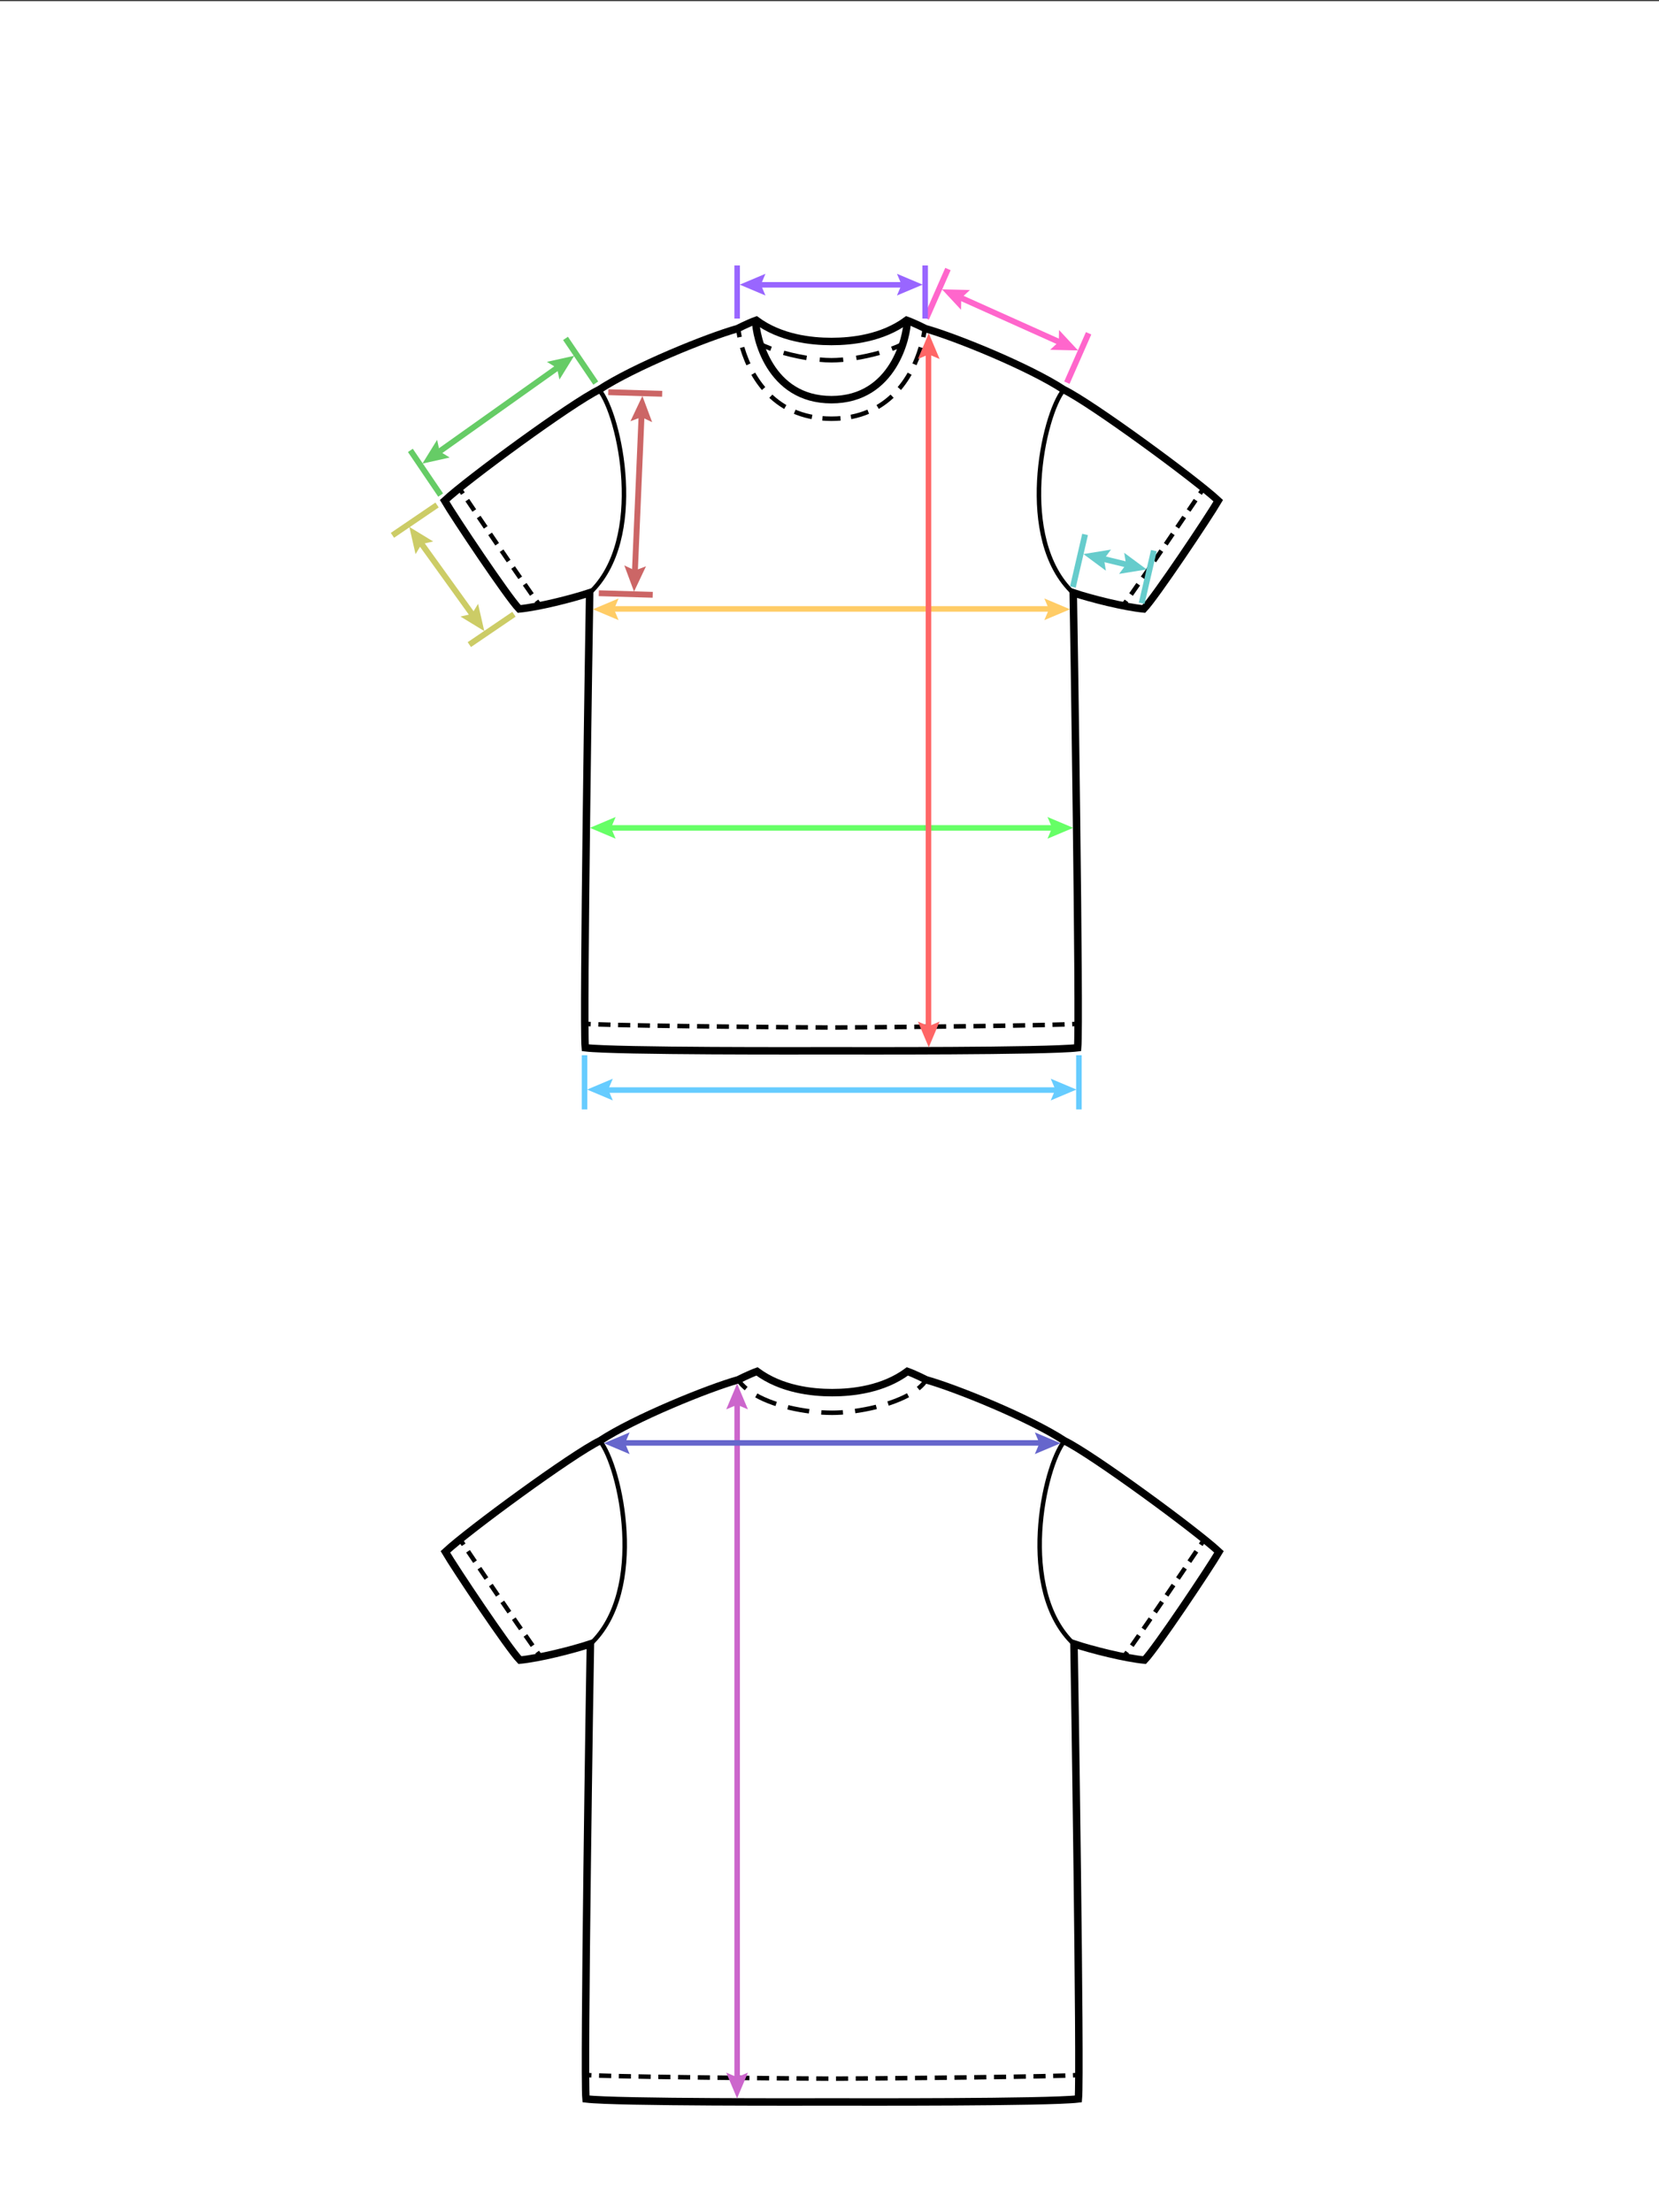 <?xml version="1.0" encoding="utf-8"?>
<!-- Generator: Adobe Illustrator 16.0.0, SVG Export Plug-In . SVG Version: 6.00 Build 0)  -->
<!DOCTYPE svg PUBLIC "-//W3C//DTD SVG 1.1//EN" "http://www.w3.org/Graphics/SVG/1.1/DTD/svg11.dtd">
<svg version="1.1" xmlns="http://www.w3.org/2000/svg" xmlns:xlink="http://www.w3.org/1999/xlink" x="0px" y="0px" width="1500px"
	 height="2000px" viewBox="0 0 1500 2000" enable-background="new 0 0 1500 2000" xml:space="preserve">
<rect x="0" y="0" width="1500" height="2000" fill="#333333" stroke="none"/>
<g id="BACKGROUND">
	<rect y="1" fill="#FFFFFF" width="1500" height="2000"/>
</g>
<g id="BACK">
	<g id="BACK_x5F_DRAWING_1_">
		<g id="BOTTOM_HEM_7_">
			<g>
				<path fill="none" stroke="#000000" stroke-width="4.05" stroke-miterlimit="10" d="M975.48,1875.909
					c-1.312,0.104-3.127,0.208-5.388,0.31"/>
				<path fill="none" stroke="#000000" stroke-width="4.05" stroke-miterlimit="10" stroke-dasharray="10.987,6.867" d="
					M963.235,1876.481c-46.913,1.563-191.19,2.78-210.808,2.78c-20.122,0-171.396-1.279-214.229-2.901"/>
				<path fill="none" stroke="#000000" stroke-width="4.05" stroke-miterlimit="10" d="M534.764,1876.219
					c-2.261-0.102-4.076-0.205-5.388-0.31"/>
			</g>
		</g>
		<g id="RIGHT_x5F_SLEEVE_HEM_7_">
			<g>
				<path fill="none" stroke="#000000" stroke-width="4.05" stroke-miterlimit="10" d="M1015.931,1497.883
					c0.812-1.027,1.907-2.49,3.239-4.317"/>
				<path fill="none" stroke="#000000" stroke-width="4.05" stroke-miterlimit="10" stroke-dasharray="11.333,7.083" d="
					M1023.3,1487.813c15.693-22.115,47.626-69.302,60.387-88.282"/>
				<path fill="none" stroke="#000000" stroke-width="4.05" stroke-miterlimit="10" d="M1085.661,1396.59
					c1.415-2.108,2.443-3.647,2.999-4.487"/>
			</g>
		</g>
		<g id="LEFT_x5F_SLEEVE_HEM_7_">
			<g>
				<path fill="none" stroke="#000000" stroke-width="4.05" stroke-miterlimit="10" d="M488.926,1497.883
					c-0.812-1.027-1.907-2.49-3.239-4.317"/>
				<path fill="none" stroke="#000000" stroke-width="4.05" stroke-miterlimit="10" stroke-dasharray="11.333,7.083" d="
					M481.557,1487.813c-15.694-22.115-47.626-69.302-60.387-88.282"/>
				<path fill="none" stroke="#000000" stroke-width="4.05" stroke-miterlimit="10" d="M419.195,1396.59
					c-1.415-2.108-2.444-3.647-3-4.487"/>
			</g>
		</g>
		<path id="RIGHT_x5F_SLEEVE_SEAM_4_" fill="none" stroke="#000000" stroke-width="4.05" stroke-miterlimit="10" d="
			M962.518,1302.661c-18.803,22.867-43.197,135.078,8.537,183.762"/>
		<path id="LEFT_x5F_SLEEVE_SEAM_4_" fill="none" stroke="#000000" stroke-width="4.05" stroke-miterlimit="10" d="
			M542.339,1302.661c18.803,22.867,43.196,135.078-8.538,183.762"/>
		<g id="COLLAR_x5F_BACK_x5F_BOTTOM_7_">
			<g>
				<path fill="none" stroke="#000000" stroke-width="4.05" stroke-miterlimit="10" d="M837.5,1247.471
					c-1.777,2.83-4.26,5.467-7.289,7.904"/>
				<path fill="none" stroke="#000000" stroke-width="4.05" stroke-miterlimit="10" stroke-dasharray="19.592,11.02" d="
					M820.989,1261.387c-19.386,10.446-48.92,15.863-68.562,15.863c-23.94,0-54.867-6.158-73.354-18.578"/>
				<path fill="none" stroke="#000000" stroke-width="4.05" stroke-miterlimit="10" d="M674.655,1255.38
					c-2.93-2.432-5.401-5.068-7.3-7.909"/>
			</g>
		</g>
		<path id="CONTOUR_3_" fill="none" stroke="#000000" stroke-width="6.75" stroke-miterlimit="10" d="M752.428,1900.301
			c19.514,0,194.538,0.573,222.59-2.744c2.135-22.564-3.554-393.009-3.963-411.334c16.491,5.455,46.094,12.901,63.729,14.635
			c10.366-10.672,58.848-83.242,67.387-97.879c-20.633-19.321-114.954-88.43-139.652-100.317
			c-31.407-20.639-98.334-47.747-125.018-55.19c0,0-10.054-5.123-17.075-7.623c-21.853,16.16-49.396,19.21-67.997,19.21
			c-18.6,0-46.145-3.05-67.996-19.21c-7.021,2.5-17.076,7.623-17.076,7.623c-26.684,7.443-93.609,34.552-125.017,55.19
			c-24.698,11.888-119.021,80.996-139.652,100.317c8.538,14.637,57.019,87.207,67.387,97.879
			c17.633-1.733,47.236-9.18,63.728-14.635c-0.408,18.325-6.099,388.77-3.963,411.334
			C557.584,1900.874,732.913,1900.301,752.428,1900.301z"/>
	</g>
	<g id="BACK_x5F_ARROWS_1_">
		<g id="L_-_BACK_BODY_LENGTH_3_">
			<g>
				<line fill="none" stroke="#CC66CC" stroke-width="5" stroke-miterlimit="10" x1="666.5" y1="1267" x2="666.5" y2="1881"/>
				<g>
					<polygon fill="#CC66CC" points="656.627,1274.18 666.44,1270.011 676.254,1274.18 666.44,1250.917 					"/>
				</g>
				<g>
					<polygon fill="#CC66CC" points="656.627,1873.779 666.44,1877.948 676.254,1873.779 666.44,1897.042 					"/>
				</g>
			</g>
		</g>
		<g id="K_-_FULL_SHOULDER_WIDTH_3_">
			<g>
				<line fill="none" stroke="#6666CC" stroke-width="5" stroke-miterlimit="10" x1="562" y1="1304.5" x2="943" y2="1304.5"/>
				<g>
					<polygon fill="#6666CC" points="569.294,1314.609 565.125,1304.796 569.294,1294.982 546.031,1304.796 					"/>
				</g>
				<g>
					<polygon fill="#6666CC" points="935.654,1314.609 939.823,1304.796 935.654,1294.982 958.917,1304.796 					"/>
				</g>
			</g>
		</g>
	</g>
</g>
<g id="FRONT">
	<g id="FRONT_x5F_DRAWING_1_">
		<g id="BOTTOM_HEM_1_">
			<g>
				<path fill="none" stroke="#000000" stroke-width="4.05" stroke-miterlimit="10" d="M974.822,925.585
					c-1.312,0.104-3.127,0.208-5.388,0.31"/>
				<path fill="none" stroke="#000000" stroke-width="4.05" stroke-miterlimit="10" stroke-dasharray="10.987,6.867" d="
					M962.577,926.157c-46.913,1.565-191.19,2.781-210.808,2.781c-20.122,0-171.396-1.28-214.229-2.902"/>
				<path fill="none" stroke="#000000" stroke-width="4.05" stroke-miterlimit="10" d="M534.104,925.895
					c-2.261-0.102-4.076-0.205-5.388-0.31"/>
			</g>
		</g>
		<g id="RIGHT_x5F_SLEEVE_HEM_2_">
			<g>
				<path fill="none" stroke="#000000" stroke-width="4.05" stroke-miterlimit="10" d="M1015.272,547.559
					c0.812-1.028,1.907-2.49,3.239-4.317"/>
				<path fill="none" stroke="#000000" stroke-width="4.05" stroke-miterlimit="10" stroke-dasharray="11.333,7.083" d="
					M1022.642,537.489c15.692-22.115,47.625-69.302,60.386-88.282"/>
				<path fill="none" stroke="#000000" stroke-width="4.05" stroke-miterlimit="10" d="M1085.003,446.267
					c1.414-2.109,2.443-3.648,2.999-4.488"/>
			</g>
		</g>
		<g id="LEFT_x5F_SLEEVE_HEM_2_">
			<g>
				<path fill="none" stroke="#000000" stroke-width="4.05" stroke-miterlimit="10" d="M488.268,547.559
					c-0.812-1.028-1.907-2.49-3.239-4.317"/>
				<path fill="none" stroke="#000000" stroke-width="4.05" stroke-miterlimit="10" stroke-dasharray="11.333,7.083" d="
					M480.898,537.489c-15.693-22.115-47.625-69.302-60.386-88.282"/>
				<path fill="none" stroke="#000000" stroke-width="4.05" stroke-miterlimit="10" d="M418.538,446.267
					c-1.415-2.109-2.444-3.648-3-4.488"/>
			</g>
		</g>
		<path id="RIGHT_x5F_SLEEVE_SEAM_2_" fill="none" stroke="#000000" stroke-width="4.05" stroke-miterlimit="10" d="
			M961.858,352.338c-18.802,22.866-43.195,135.077,8.538,183.762"/>
		<path id="LEFT_x5F_SLEEVE_SEAM_2_" fill="none" stroke="#000000" stroke-width="4.05" stroke-miterlimit="10" d="M541.681,352.338
			c18.804,22.866,43.197,135.077-8.537,183.762"/>
		<g id="COLLAR_x5F_FRONT_x5F_BOTTOM_1_">
			<g>
				<path fill="none" stroke="#000000" stroke-width="4.05" stroke-miterlimit="10" d="M836.091,296.819
					c-0.233,2.226-0.639,4.935-1.259,7.995"/>
				<path fill="none" stroke="#000000" stroke-width="4.05" stroke-miterlimit="10" stroke-dasharray="16.348,9.536" d="
					M832.534,314.063c-7.673,26.151-28.908,64.498-80.765,64.498c-54.984,0-75.543-43.115-82.009-69.089"/>
				<path fill="none" stroke="#000000" stroke-width="4.05" stroke-miterlimit="10" d="M668.708,304.815
					c-0.621-3.061-1.025-5.77-1.259-7.996"/>
			</g>
		</g>
		<g id="COLLAR_x5F_BACK_x5F_BOTTOM_1_">
			<g>
				<path fill="none" stroke="#000000" stroke-width="4.05" stroke-miterlimit="10" d="M816.284,310.98
					c-2.872,1.524-6.218,2.979-9.88,4.339"/>
				<path fill="none" stroke="#000000" stroke-width="4.05" stroke-miterlimit="10" stroke-dasharray="21.272,11.966" d="
					M795.018,318.984c-14.692,4.109-31.467,6.722-43.248,6.722c-13.344,0-33.099-3.352-48.975-8.436"/>
				<path fill="none" stroke="#000000" stroke-width="4.05" stroke-miterlimit="10" d="M697.135,315.319
					c-3.662-1.36-7.007-2.815-9.88-4.339"/>
			</g>
		</g>
		<path id="COLLAR_x5F_FRONT_x5F_TOP_1_" fill="none" stroke="#000000" stroke-width="6.75" stroke-miterlimit="10" d="
			M820.292,290.079c-0.068,13.624-12.113,71.254-68.522,71.254s-68.454-57.63-68.521-71.254"/>
		<path id="CONTOUR_1_" fill="none" stroke="#000000" stroke-width="6.75" stroke-miterlimit="10" d="M751.77,949.978
			c19.515,0,194.539,0.573,222.591-2.745c2.135-22.563-3.556-393.009-3.964-411.334c16.491,5.456,46.095,12.903,63.729,14.636
			c10.367-10.672,58.849-83.242,67.386-97.878c-20.632-19.322-114.952-88.431-139.652-100.318
			c-31.405-20.639-98.332-47.748-125.016-55.19c0,0-10.054-5.124-17.075-7.623c-21.854,16.16-49.398,19.21-67.998,19.21
			c-18.601,0-46.144-3.05-67.996-19.21c-7.021,2.499-17.076,7.623-17.076,7.623c-26.684,7.442-93.61,34.552-125.017,55.19
			c-24.698,11.888-119.021,80.996-139.652,100.318c8.538,14.636,57.02,87.206,67.387,97.878c17.633-1.732,47.236-9.18,63.729-14.636
			c-0.408,18.325-6.099,388.771-3.964,411.334C556.927,950.551,732.255,949.978,751.77,949.978z"/>
	</g>
	<g id="FRONT_x5F_ARROWS_1_">
		<g id="J_-_SLEEVE_BOTTOM_LENGTH_3_">
			
				<line fill="none" stroke="#66CCCC" stroke-width="5.3" stroke-miterlimit="10" x1="981.082" y1="483.166" x2="970.079" y2="530.696"/>
			
				<line fill="none" stroke="#66CCCC" stroke-width="5.3" stroke-miterlimit="10" x1="1043.284" y1="497.803" x2="1032.281" y2="545.332"/>
			<g>
				<g>
					
						<line fill="none" stroke="#66CCCC" stroke-width="5.3" stroke-miterlimit="10" x1="994.971" y1="504.654" x2="1021.38" y2="511.068"/>
					<g>
						<polygon fill="#66CCCC" points="999.887,515.947 998.151,505.427 1004.52,496.875 979.598,500.921 						"/>
					</g>
					<g>
						<polygon fill="#66CCCC" points="1011.832,518.848 1018.199,510.296 1016.464,499.776 1036.753,514.802 						"/>
					</g>
				</g>
			</g>
		</g>
		<g id="I_-_SLEEVE_TOP_LENGTH_3_">
			
				<line fill="none" stroke="#66CC66" stroke-width="5.3" stroke-miterlimit="10" x1="511.309" y1="305.954" x2="538.681" y2="346.337"/>
			
				<line fill="none" stroke="#66CC66" stroke-width="5.3" stroke-miterlimit="10" x1="371.047" y1="407.187" x2="398.419" y2="447.569"/>
			<g>
				<g>
					
						<line fill="none" stroke="#66CC66" stroke-width="5.3" stroke-miterlimit="10" x1="394.836" y1="409.953" x2="506.238" y2="330.818"/>
					<g>
						<polygon fill="#66CC66" points="406.587,413.643 397.505,408.057 395.221,397.643 381.939,419.114 						"/>
					</g>
					<g>
						<polygon fill="#66CC66" points="505.854,343.128 503.569,332.713 494.487,327.128 519.135,321.656 						"/>
					</g>
				</g>
			</g>
		</g>
		<g id="H_-_SLEEVE_HEM_LENGTH_3_">
			
				<line fill="none" stroke="#CCCC66" stroke-width="5.3" stroke-miterlimit="10" x1="354.831" y1="483.98" x2="395.171" y2="456.542"/>
			
				<line fill="none" stroke="#CCCC66" stroke-width="5.3" stroke-miterlimit="10" x1="424.353" y1="582.773" x2="464.692" y2="555.335"/>
			<g>
				<g>
					
						<line fill="none" stroke="#CCCC66" stroke-width="5.3" stroke-miterlimit="10" x1="379.343" y1="489.215" x2="428.623" y2="557.685"/>
					<g>
						<polygon fill="#CCCC66" points="375.726,500.988 381.255,491.872 391.655,489.523 370.102,476.375 						"/>
					</g>
					<g>
						<polygon fill="#CCCC66" points="416.311,557.376 426.71,555.028 432.24,545.912 437.864,570.525 						"/>
					</g>
				</g>
			</g>
		</g>
		<g id="G_-_ARMHOLE_LENGTH_3_">
			
				<line fill="none" stroke="#CC6666" stroke-width="5.3" stroke-miterlimit="10" x1="549.952" y1="354.579" x2="598.718" y2="356.016"/>
			
				<line fill="none" stroke="#CC6666" stroke-width="5.3" stroke-miterlimit="10" x1="541.415" y1="536.311" x2="590.18" y2="537.747"/>
			<g>
				<g>
					
						<line fill="none" stroke="#CC6666" stroke-width="5.3" stroke-miterlimit="10" x1="580.144" y1="373.805" x2="573.951" y2="519.007"/>
					<g>
						<polygon fill="#CC6666" points="570.022,380.823 580.004,377.076 589.631,381.66 580.817,358 						"/>
					</g>
					<g>
						<polygon fill="#CC6666" points="564.464,511.153 574.091,515.736 584.073,511.989 573.277,534.813 						"/>
					</g>
				</g>
			</g>
		</g>
		<g id="F_-_SIDE_SHOULDER_LENGTH_3_">
			
				<line fill="none" stroke="#FF66CC" stroke-width="5.3" stroke-miterlimit="10" x1="964.637" y1="345.962" x2="984.284" y2="301.304"/>
			
				<line fill="none" stroke="#FF66CC" stroke-width="5.3" stroke-miterlimit="10" x1="837.455" y1="287.883" x2="857.103" y2="243.225"/>
			<g>
				<g>
					
						<line fill="none" stroke="#FF66CC" stroke-width="5.3" stroke-miterlimit="10" x1="866.165" y1="268.079" x2="960.297" y2="310.342"/>
					<g>
						<polygon fill="#FF66CC" points="868.936,280.08 869.151,269.42 876.975,262.175 851.733,261.6 						"/>
					</g>
					<g>
						<polygon fill="#FF66CC" points="949.487,316.246 957.311,309.001 957.526,298.341 974.729,316.821 						"/>
					</g>
				</g>
			</g>
		</g>
		<g id="E_-_NECK_WIDTH_2_">
			<line fill="none" stroke="#9966FF" stroke-width="5" stroke-miterlimit="10" x1="836.5" y1="288" x2="836.5" y2="240"/>
			<line fill="none" stroke="#9966FF" stroke-width="5" stroke-miterlimit="10" x1="666.5" y1="288" x2="666.5" y2="240"/>
			<g>
				<g>
					<line fill="none" stroke="#9966FF" stroke-width="5" stroke-miterlimit="10" x1="685" y1="257.5" x2="818" y2="257.5"/>
					<g>
						<polygon fill="#9966FF" points="692.096,267.151 687.927,257.338 692.096,247.524 668.833,257.338 						"/>
					</g>
					<g>
						<polygon fill="#9966FF" points="810.987,267.151 815.156,257.338 810.987,247.524 834.25,257.338 						"/>
					</g>
				</g>
			</g>
		</g>
		<g id="D_-_BOTTOM_HEM_2_">
			<line fill="none" stroke="#66CCFF" stroke-width="5" stroke-miterlimit="10" x1="528.5" y1="1003" x2="528.5" y2="954"/>
			<line fill="none" stroke="#66CCFF" stroke-width="5" stroke-miterlimit="10" x1="975.5" y1="1003" x2="975.5" y2="954"/>
			<g>
				<g>
					<line fill="none" stroke="#66CCFF" stroke-width="5" stroke-miterlimit="10" x1="547" y1="985.5" x2="957" y2="985.5"/>
					<g>
						<polygon fill="#66CCFF" points="554.075,994.856 549.906,985.043 554.075,975.229 530.813,985.043 						"/>
					</g>
					<g>
						<polygon fill="#66CCFF" points="950.029,994.856 954.198,985.043 950.029,975.229 973.292,985.043 						"/>
					</g>
				</g>
			</g>
		</g>
		<g id="C_-_WAIST_WIDTH_2_">
			<g>
				<line fill="none" stroke="#66FF66" stroke-width="5" stroke-miterlimit="10" x1="549" y1="748.5" x2="955" y2="748.5"/>
				<g>
					<polygon fill="#66FF66" points="556.638,758.24 552.468,748.427 556.638,738.613 533.375,748.427 					"/>
				</g>
				<g>
					<polygon fill="#66FF66" points="947.112,758.24 951.281,748.427 947.112,738.613 970.375,748.427 					"/>
				</g>
			</g>
		</g>
		<g id="B_-_CHEST_WIDTH_2_">
			<g>
				<line fill="none" stroke="#FFCC66" stroke-width="5" stroke-miterlimit="10" x1="552" y1="550.5" x2="952" y2="550.5"/>
				<g>
					<polygon fill="#FFCC66" points="559.325,560.653 555.156,550.84 559.325,541.026 536.063,550.84 					"/>
				</g>
				<g>
					<polygon fill="#FFCC66" points="944.237,560.653 948.406,550.84 944.237,541.026 967.5,550.84 					"/>
				</g>
			</g>
		</g>
		<g id="A_-_FRONT_BODY_LENGTH_2_">
			<g>
				<line fill="none" stroke="#FF6666" stroke-width="5" stroke-miterlimit="10" x1="839.5" y1="317" x2="839.5" y2="931"/>
				<g>
					<polygon fill="#FF6666" points="829.944,324.575 839.758,320.406 849.571,324.575 839.758,301.313 					"/>
				</g>
				<g>
					<polygon fill="#FF6666" points="829.944,923.564 839.758,927.734 849.571,923.564 839.758,946.827 					"/>
				</g>
			</g>
		</g>
	</g>
	<g>
	</g>
	<g>
	</g>
	<g>
	</g>
	<g>
	</g>
	<g>
	</g>
	<g>
	</g>
	<g>
	</g>
	<g>
	</g>
	<g>
	</g>
	<g>
	</g>
	<g>
	</g>
	<g>
	</g>
	<g>
	</g>
	<g>
	</g>
	<g>
	</g>
	<g>
	</g>
</g>
</svg>
